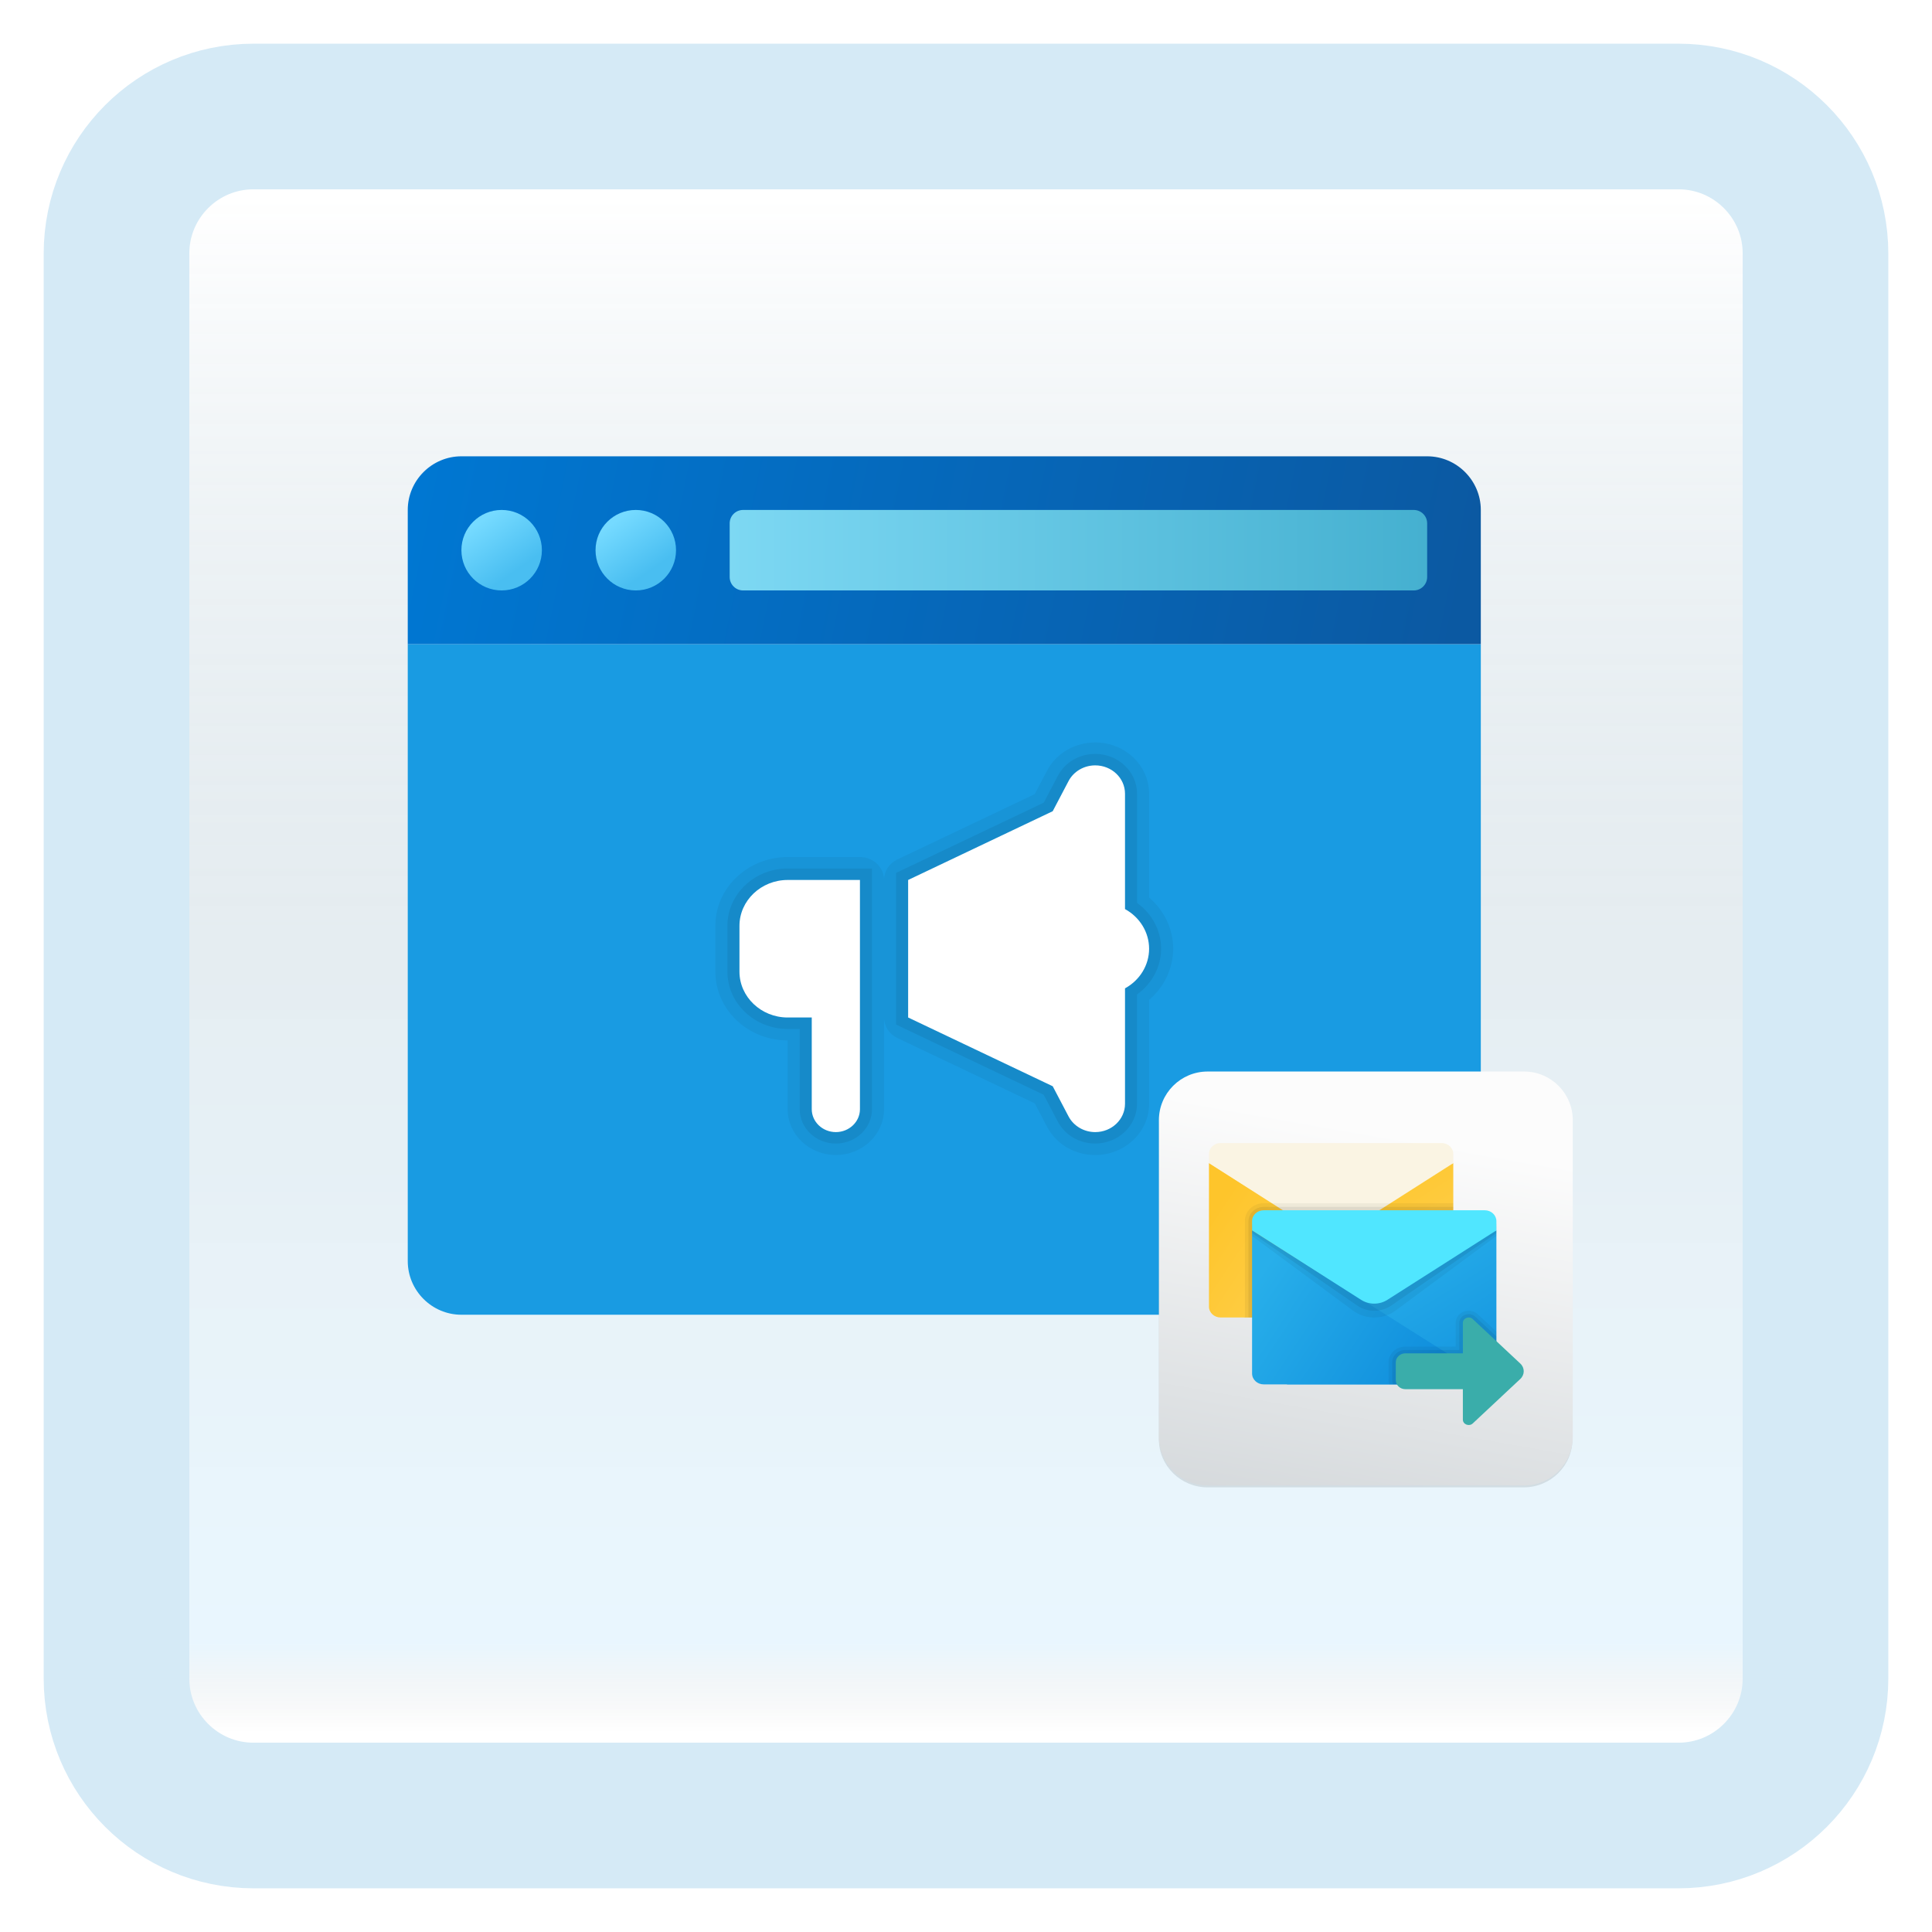 <svg width="199" height="199" viewBox="0 0 199 199" fill="none" xmlns="http://www.w3.org/2000/svg">
<g filter="url(#filter0_d_151_1348)">
<path d="M172.887 8H26.113C18.319 8 12 14.319 12 22.113V168.887C12 176.681 18.319 183 26.113 183H172.887C180.681 183 187 176.681 187 168.887V22.113C187 14.319 180.681 8 172.887 8Z" fill="white"/>
<path d="M172.887 8H26.113C18.319 8 12 14.319 12 22.113V168.887C12 176.681 18.319 183 26.113 183H172.887C180.681 183 187 176.681 187 168.887V22.113C187 14.319 180.681 8 172.887 8Z" fill="url(#paint0_linear_151_1348)" fill-opacity="0.2"/>
<path d="M172.887 8H26.113C18.319 8 12 14.319 12 22.113V168.887C12 176.681 18.319 183 26.113 183H172.887C180.681 183 187 176.681 187 168.887V22.113C187 14.319 180.681 8 172.887 8Z" stroke="#D5EAF6" stroke-width="15" stroke-linecap="round"/>
</g>
<g filter="url(#filter1_bd_151_1348)">
<path d="M42 125.895V62.342H152.526V125.895C152.526 128.934 150.039 131.421 147 131.421H47.526C44.487 131.421 42 128.934 42 125.895Z" fill="#199BE2"/>
<path d="M152.526 48.526V62.342H42V48.526C42 45.487 44.487 43 47.526 43H147C150.039 43 152.526 45.487 152.526 48.526Z" fill="url(#paint1_linear_151_1348)"/>
<path d="M76.54 56.816H145.618C146.381 56.816 147 56.197 147 55.434V49.908C147 49.145 146.381 48.526 145.618 48.526H76.54C75.777 48.526 75.158 49.145 75.158 49.908V55.434C75.158 56.197 75.777 56.816 76.54 56.816Z" fill="url(#paint2_linear_151_1348)"/>
<path d="M51.671 56.816C53.96 56.816 55.816 54.96 55.816 52.671C55.816 50.382 53.96 48.526 51.671 48.526C49.382 48.526 47.526 50.382 47.526 52.671C47.526 54.96 49.382 56.816 51.671 56.816Z" fill="url(#paint3_linear_151_1348)"/>
<path d="M65.487 56.816C67.776 56.816 69.632 54.96 69.632 52.671C69.632 50.382 67.776 48.526 65.487 48.526C63.198 48.526 61.342 50.382 61.342 52.671C61.342 54.96 63.198 56.816 65.487 56.816Z" fill="url(#paint4_linear_151_1348)"/>
<path opacity="0.05" d="M118.36 88.447V77.753C118.36 74.842 115.871 72.474 112.81 72.474C110.696 72.474 108.792 73.593 107.846 75.389L106.583 77.795L92.431 84.526C91.589 84.927 91.058 85.744 91.058 86.639C91.058 85.336 89.946 84.278 88.576 84.278H81.13C77.025 84.278 73.684 87.456 73.684 91.361V96.082C73.684 99.987 77.025 103.165 81.13 103.165V110.247C81.13 112.851 83.356 114.969 86.094 114.969C88.832 114.969 91.058 112.851 91.058 110.247V100.804C91.058 101.699 91.589 102.516 92.431 102.917L106.583 109.648L107.849 112.056C108.794 113.855 110.698 114.971 112.813 114.971C115.871 114.969 118.36 112.601 118.36 109.69V98.991C119.914 97.664 120.837 95.749 120.842 93.721C120.842 91.694 119.916 89.776 118.36 88.447Z" fill="black"/>
<path opacity="0.07" d="M81.13 85.458H89.817V110.247C89.817 112.2 88.147 113.789 86.094 113.789C84.041 113.789 82.371 112.2 82.371 110.247V101.984H81.13C77.71 101.984 74.925 99.335 74.925 96.082V91.361C74.925 88.107 77.71 85.458 81.13 85.458ZM117.119 89.004V77.753C117.119 75.493 115.186 73.654 112.81 73.654C111.167 73.654 109.69 74.523 108.956 75.918L107.509 78.676L92.299 85.909V101.533L107.506 108.765L108.953 111.522C109.688 112.92 111.167 113.786 112.808 113.786C115.183 113.786 117.117 111.947 117.117 109.688V98.431C118.66 97.329 119.596 95.582 119.599 93.717C119.601 91.859 118.665 90.109 117.119 89.004Z" fill="black"/>
<path d="M110.065 76.447L108.432 79.556L93.54 86.639V100.804L108.432 107.886L110.065 110.996C110.586 111.982 111.649 112.608 112.81 112.608C114.506 112.608 115.878 111.303 115.878 109.69V97.803C117.412 96.96 118.358 95.407 118.36 93.721C118.358 92.036 117.412 90.48 115.878 89.637V77.755C115.878 76.14 114.506 74.835 112.81 74.835C111.649 74.835 110.586 75.46 110.065 76.447ZM81.13 86.639C78.4 86.639 76.166 88.763 76.166 91.36V96.082C76.166 98.679 78.4 100.804 81.13 100.804H83.612V110.247C83.612 111.55 84.724 112.608 86.094 112.608C87.464 112.608 88.576 111.55 88.576 110.247V96.082V86.639H81.13Z" fill="white"/>
</g>
<g filter="url(#filter2_bd_151_1348)">
<g style="mix-blend-mode:multiply" filter="url(#filter3_f_151_1348)">
<path d="M156.95 149.199H124.381C121.613 149.199 119.368 146.981 119.368 144.245V112.06C119.368 109.323 121.613 107.105 124.381 107.105H156.95C159.719 107.105 161.963 109.323 161.963 112.06V144.249C161.963 146.981 159.719 149.199 156.95 149.199Z" fill="black" fill-opacity="0.1"/>
</g>
<path d="M156.983 149H124.385C121.615 149 119.368 146.754 119.368 143.983V111.386C119.368 108.615 121.615 106.369 124.385 106.369H156.983C159.754 106.369 162 108.615 162 111.386V143.986C162 146.754 159.754 149 156.983 149Z" fill="url(#paint5_linear_151_1348)"/>
<path d="M128.121 123.825L149.691 115.805V130.55C149.691 131.169 149.154 131.671 148.493 131.671H128.121V123.825Z" fill="url(#paint6_linear_151_1348)"/>
<path d="M124.526 115.781V130.583C124.526 131.202 125.063 131.704 125.725 131.704H148.493C148.787 131.704 149.053 131.601 149.262 131.436L124.526 115.781Z" fill="url(#paint7_linear_151_1348)"/>
<path d="M125.725 113.737H148.493C149.154 113.737 149.691 114.238 149.691 114.858V115.806L138.458 122.965C137.644 123.484 136.573 123.484 135.759 122.965L124.526 115.805V114.857C124.526 114.238 125.063 113.737 125.725 113.737Z" fill="#FAF4E3"/>
<path opacity="0.05" d="M149.691 119.935H130.165C129.094 119.935 128.227 120.746 128.227 121.748V131.704H128.967L149.691 120.627V119.935Z" fill="black"/>
<path opacity="0.07" d="M149.691 120.314H130.165C129.3 120.314 128.597 120.972 128.597 121.781V131.704H129.707L149.691 120.627V120.314Z" fill="black"/>
<path d="M132.562 130.748L154.132 122.729V137.473C154.132 138.093 153.595 138.594 152.933 138.594H132.562V130.748Z" fill="url(#paint8_linear_151_1348)"/>
<path d="M128.967 122.729V137.473C128.967 138.093 129.504 138.594 130.165 138.594H152.933C153.227 138.594 153.494 138.491 153.702 138.326L128.967 122.729Z" fill="url(#paint9_linear_151_1348)"/>
<path opacity="0.05" d="M128.967 122.341H154.132V123.307L143.754 130.985C142.457 131.944 140.642 131.944 139.345 130.985L128.967 123.307V122.341Z" fill="black"/>
<path opacity="0.07" d="M128.967 122.061H154.132V123.02L143.327 130.457C142.271 131.196 140.828 131.196 139.772 130.457L128.967 123.021V122.061Z" fill="black"/>
<path d="M130.165 120.66H152.933C153.596 120.66 154.132 121.162 154.132 121.781V122.73L142.899 129.888C142.085 130.407 141.014 130.407 140.2 129.888L128.967 122.729V121.78C128.967 121.161 129.504 120.66 130.165 120.66Z" fill="#50E6FF"/>
<path opacity="0.05" d="M152.222 131.381C151.968 131.142 151.634 131.012 151.279 131.012C150.539 131.012 149.937 131.574 149.937 132.264V134.704H144.756C143.804 134.704 143.03 135.428 143.03 136.319V138.165C143.03 138.315 143.059 138.457 143.099 138.594H152.933C153.595 138.594 154.132 138.092 154.132 137.473V133.166L152.222 131.381Z" fill="black"/>
<path opacity="0.07" d="M151.96 131.625C151.777 131.453 151.535 131.358 151.28 131.358C150.744 131.358 150.308 131.764 150.308 132.264V135.05H144.757C144.009 135.05 143.401 135.619 143.401 136.319V138.165C143.401 138.316 143.434 138.46 143.486 138.594H152.934C153.596 138.594 154.132 138.092 154.132 137.473V133.656L151.96 131.625Z" fill="black"/>
<path d="M150.678 132.264V135.396H144.756C144.212 135.396 143.77 135.809 143.77 136.319V138.165C143.77 138.675 144.212 139.088 144.756 139.088H150.678V142.22C150.678 142.719 151.322 142.968 151.698 142.616L156.597 138.033C157.064 137.596 157.064 136.887 156.597 136.451L151.698 131.869C151.322 131.516 150.678 131.766 150.678 132.264Z" fill="url(#paint10_linear_151_1348)"/>
</g>
<defs>
<filter id="filter0_d_151_1348" x="0.5" y="0.5" width="198" height="198" filterUnits="userSpaceOnUse" color-interpolation-filters="sRGB">
<feFlood flood-opacity="0" result="BackgroundImageFix"/>
<feColorMatrix in="SourceAlpha" type="matrix" values="0 0 0 0 0 0 0 0 0 0 0 0 0 0 0 0 0 0 127 0" result="hardAlpha"/>
<feOffset dy="4"/>
<feGaussianBlur stdDeviation="2"/>
<feComposite in2="hardAlpha" operator="out"/>
<feColorMatrix type="matrix" values="0 0 0 0 0.838 0 0 0 0 0.733 0 0 0 0 0.733 0 0 0 0.25 0"/>
<feBlend mode="normal" in2="BackgroundImageFix" result="effect1_dropShadow_151_1348"/>
<feBlend mode="normal" in="SourceGraphic" in2="effect1_dropShadow_151_1348" result="shape"/>
</filter>
<filter id="filter1_bd_151_1348" x="38" y="39" width="118.526" height="100.421" filterUnits="userSpaceOnUse" color-interpolation-filters="sRGB">
<feFlood flood-opacity="0" result="BackgroundImageFix"/>
<feGaussianBlur in="BackgroundImageFix" stdDeviation="2"/>
<feComposite in2="SourceAlpha" operator="in" result="effect1_backgroundBlur_151_1348"/>
<feColorMatrix in="SourceAlpha" type="matrix" values="0 0 0 0 0 0 0 0 0 0 0 0 0 0 0 0 0 0 127 0" result="hardAlpha"/>
<feOffset dy="4"/>
<feGaussianBlur stdDeviation="2"/>
<feComposite in2="hardAlpha" operator="out"/>
<feColorMatrix type="matrix" values="0 0 0 0 1 0 0 0 0 1 0 0 0 0 1 0 0 0 0.25 0"/>
<feBlend mode="normal" in2="effect1_backgroundBlur_151_1348" result="effect2_dropShadow_151_1348"/>
<feBlend mode="normal" in="SourceGraphic" in2="effect2_dropShadow_151_1348" result="shape"/>
</filter>
<filter id="filter2_bd_151_1348" x="115.368" y="102.369" width="50.632" height="54.831" filterUnits="userSpaceOnUse" color-interpolation-filters="sRGB">
<feFlood flood-opacity="0" result="BackgroundImageFix"/>
<feGaussianBlur in="BackgroundImageFix" stdDeviation="2"/>
<feComposite in2="SourceAlpha" operator="in" result="effect1_backgroundBlur_151_1348"/>
<feColorMatrix in="SourceAlpha" type="matrix" values="0 0 0 0 0 0 0 0 0 0 0 0 0 0 0 0 0 0 127 0" result="hardAlpha"/>
<feOffset dy="4"/>
<feGaussianBlur stdDeviation="2"/>
<feComposite in2="hardAlpha" operator="out"/>
<feColorMatrix type="matrix" values="0 0 0 0 1 0 0 0 0 1 0 0 0 0 1 0 0 0 0.25 0"/>
<feBlend mode="normal" in2="effect1_backgroundBlur_151_1348" result="effect2_dropShadow_151_1348"/>
<feBlend mode="normal" in="SourceGraphic" in2="effect2_dropShadow_151_1348" result="shape"/>
</filter>
<filter id="filter3_f_151_1348" x="115.368" y="103.105" width="50.595" height="50.094" filterUnits="userSpaceOnUse" color-interpolation-filters="sRGB">
<feFlood flood-opacity="0" result="BackgroundImageFix"/>
<feBlend mode="normal" in="SourceGraphic" in2="BackgroundImageFix" result="shape"/>
<feGaussianBlur stdDeviation="2" result="effect1_foregroundBlur_151_1348"/>
</filter>
<linearGradient id="paint0_linear_151_1348" x1="99.5" y1="16.468" x2="99.5" y2="174.532" gradientUnits="userSpaceOnUse">
<stop stop-color="white"/>
<stop offset="0.472" stop-color="#0D5176" stop-opacity="0.528"/>
<stop offset="0.941" stop-color="#12A6F7" stop-opacity="0.465"/>
<stop offset="1" stop-opacity="0"/>
</linearGradient>
<linearGradient id="paint1_linear_151_1348" x1="43.697" y1="42.284" x2="149.586" y2="63.815" gradientUnits="userSpaceOnUse">
<stop stop-color="#0077D2"/>
<stop offset="1" stop-color="#0B59A2"/>
</linearGradient>
<linearGradient id="paint2_linear_151_1348" x1="75.158" y1="52.671" x2="147" y2="52.671" gradientUnits="userSpaceOnUse">
<stop stop-color="#7DD8F3"/>
<stop offset="1" stop-color="#45B0D0"/>
</linearGradient>
<linearGradient id="paint3_linear_151_1348" x1="49.602" y1="49.676" x2="53.141" y2="54.796" gradientUnits="userSpaceOnUse">
<stop stop-color="#75DAFF"/>
<stop offset="1" stop-color="#49BEF1"/>
</linearGradient>
<linearGradient id="paint4_linear_151_1348" x1="63.417" y1="49.676" x2="66.957" y2="54.796" gradientUnits="userSpaceOnUse">
<stop stop-color="#75DAFF"/>
<stop offset="1" stop-color="#49BEF1"/>
</linearGradient>
<linearGradient id="paint5_linear_151_1348" x1="143.309" y1="112.799" x2="133.116" y2="170.624" gradientUnits="userSpaceOnUse">
<stop stop-color="#FCFCFC"/>
<stop offset="1" stop-color="#C3C9CD"/>
</linearGradient>
<linearGradient id="paint6_linear_151_1348" x1="135.62" y1="119.138" x2="148.748" y2="140.145" gradientUnits="userSpaceOnUse">
<stop stop-color="#FEC52B"/>
<stop offset="0.999" stop-color="#FFD869"/>
</linearGradient>
<linearGradient id="paint7_linear_151_1348" x1="123.562" y1="122.931" x2="143.705" y2="136.345" gradientUnits="userSpaceOnUse">
<stop stop-color="#FEC52B"/>
<stop offset="1" stop-color="#FFD869"/>
</linearGradient>
<linearGradient id="paint8_linear_151_1348" x1="140.061" y1="126.062" x2="153.189" y2="147.068" gradientUnits="userSpaceOnUse">
<stop stop-color="#28AFEA"/>
<stop offset="1" stop-color="#0B88DA"/>
</linearGradient>
<linearGradient id="paint9_linear_151_1348" x1="128.013" y1="129.857" x2="148.134" y2="143.256" gradientUnits="userSpaceOnUse">
<stop stop-color="#28AFEA"/>
<stop offset="1" stop-color="#0B88DA"/>
</linearGradient>
<linearGradient id="paint10_linear_151_1348" x1="156.921" y1="137.243" x2="143.678" y2="137.243" gradientUnits="userSpaceOnUse">
<stop stop-color="#3AADAA"/>
<stop offset="1" stop-color="#3AADAA"/>
</linearGradient>
</defs>
</svg>
